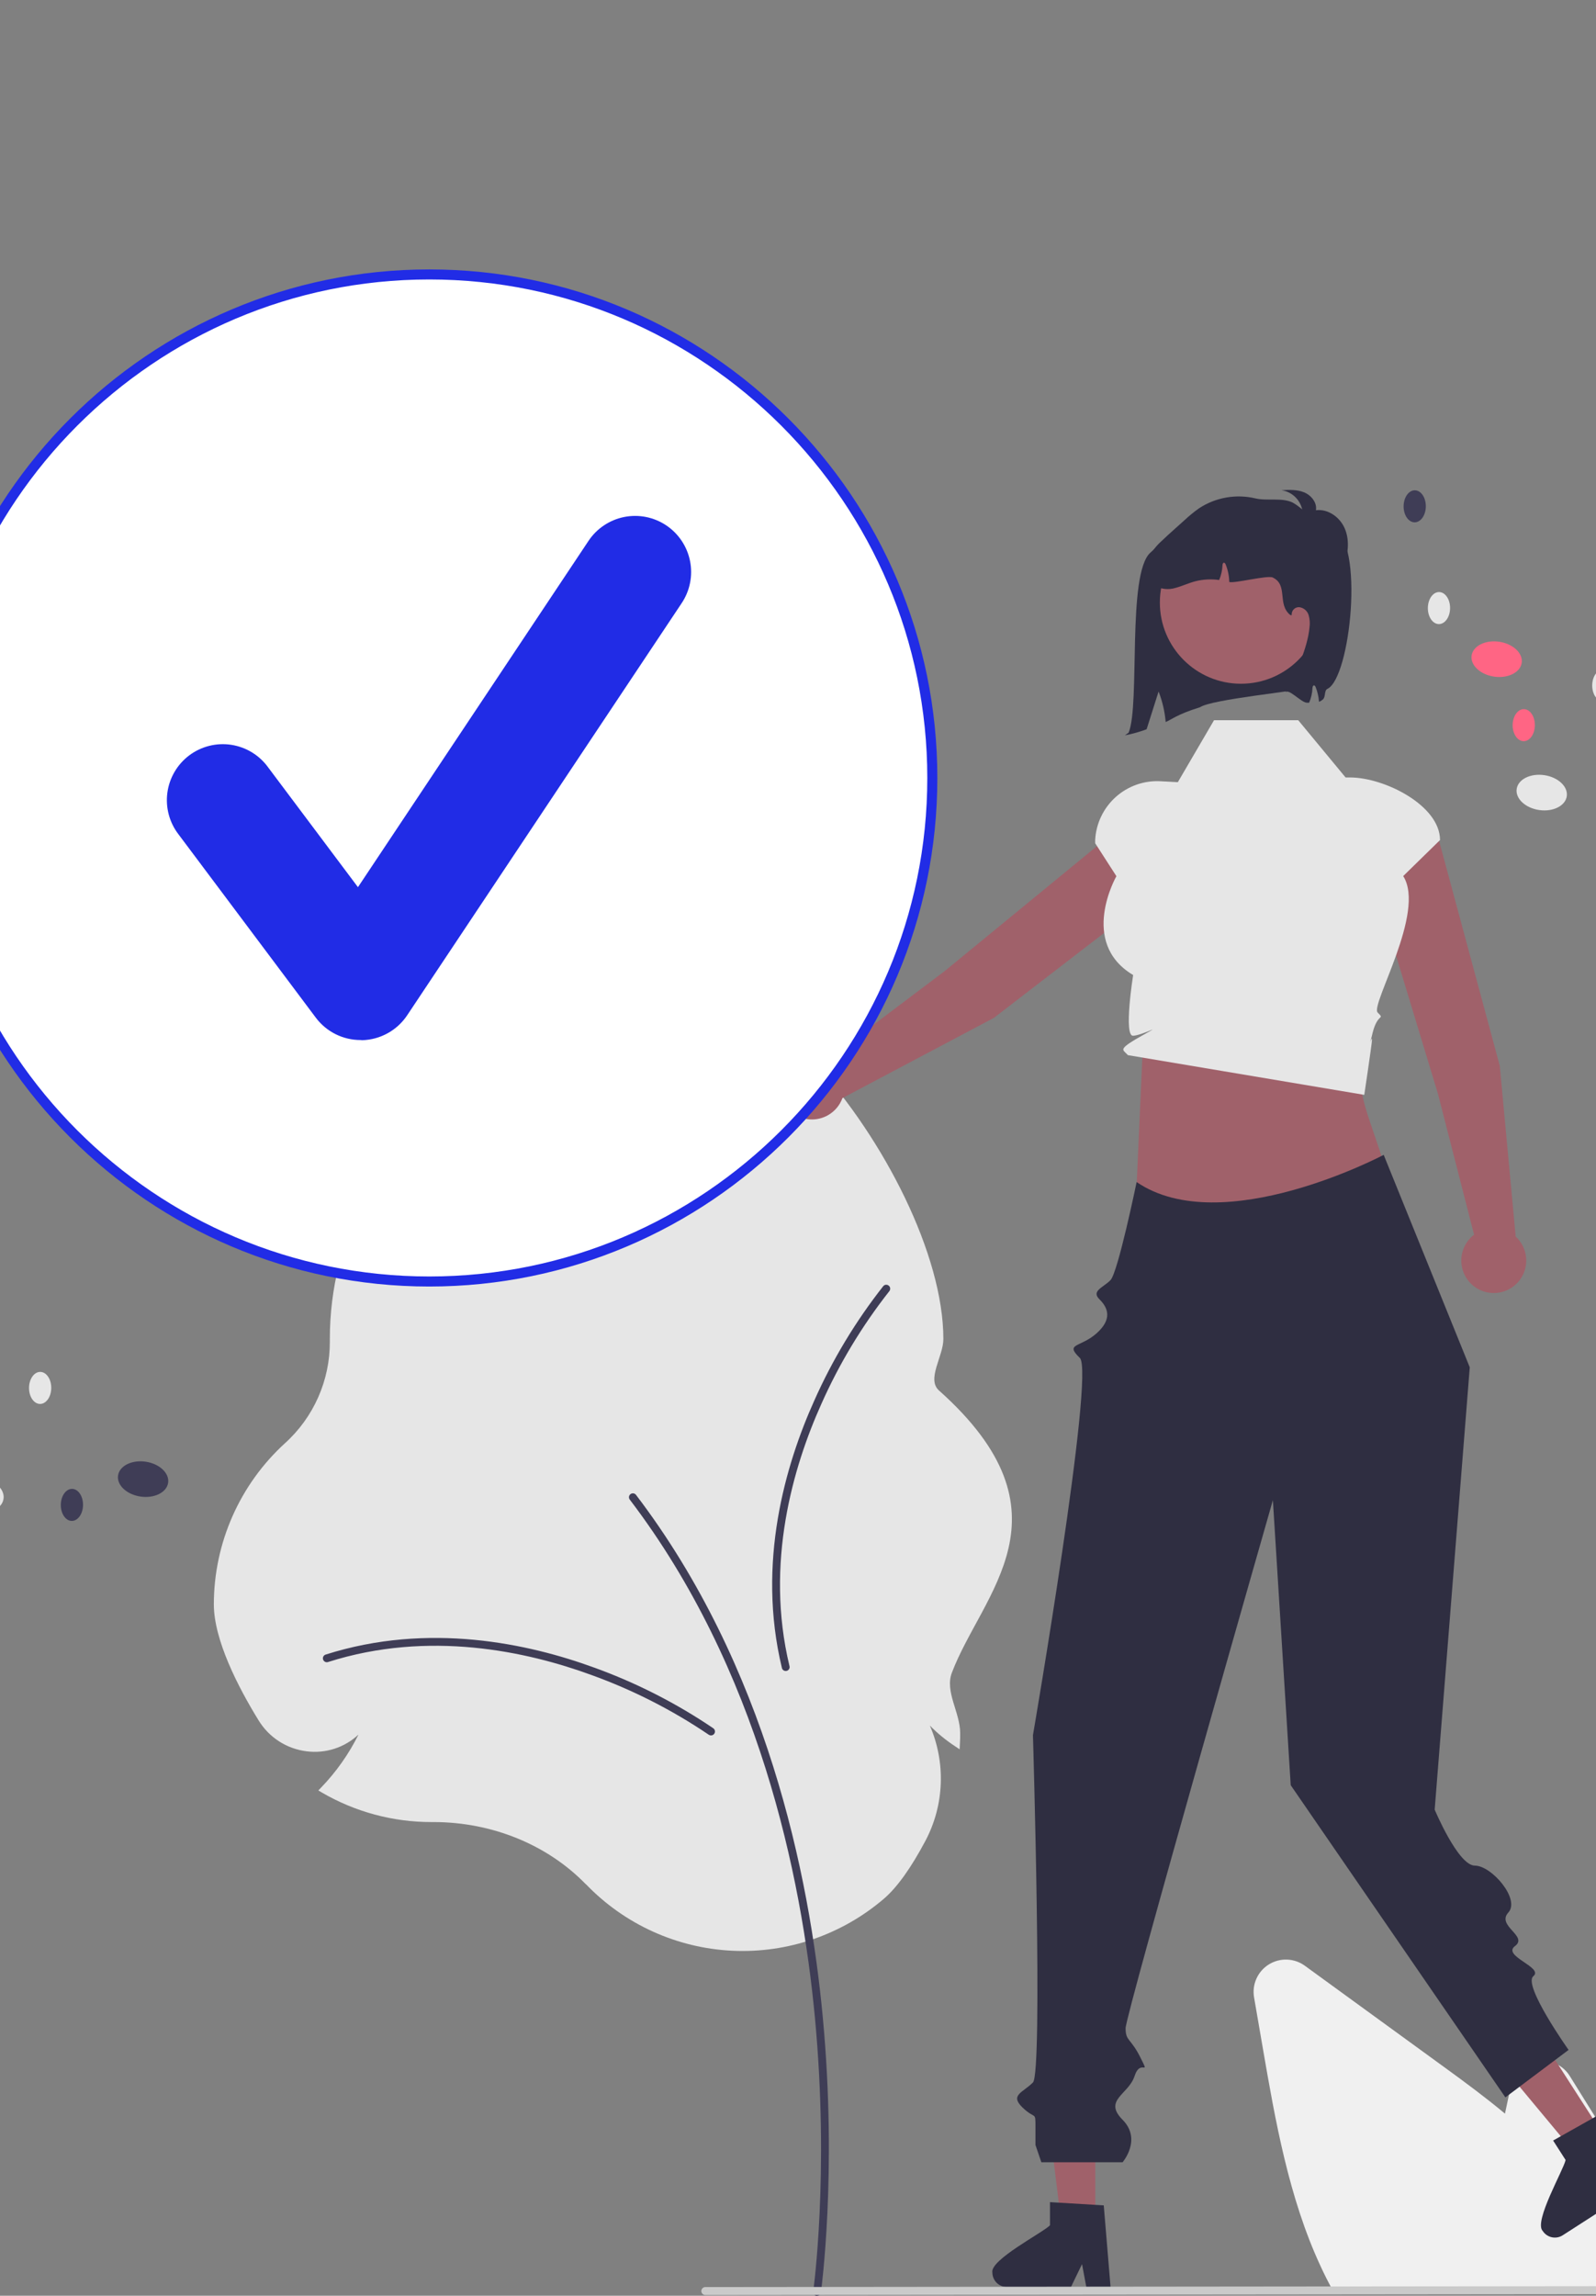 <svg width="340" height="489" viewBox="0 0 340 489" fill="none" xmlns="http://www.w3.org/2000/svg">
<rect x="0" y="0" width="340" height="489" fill="#808080" stroke="none"/>
<g clip-path="url(#clip0_2162_5587)">
<path d="M124.802 401.353C116.643 392.938 104.833 388.106 92.36 388.106H91.882C83.678 388.108 75.621 385.93 68.533 381.796L67.82 381.368L68.412 380.754C71.626 377.423 74.31 373.617 76.371 369.47C74.909 370.837 73.165 371.866 71.262 372.482C69.359 373.099 67.344 373.289 65.359 373.039C63.263 372.789 61.251 372.067 59.473 370.928C57.696 369.788 56.2 368.26 55.097 366.458C50.739 359.392 45.555 349.328 45.555 341.72C45.562 335.261 46.913 328.875 49.522 322.968C52.131 317.06 55.941 311.762 60.709 307.41C63.728 304.685 66.139 301.353 67.785 297.633C69.432 293.913 70.277 289.888 70.266 285.819V285.241C70.26 279.885 70.914 274.549 72.213 269.353L72.341 268.825H72.883C76.362 268.943 79.842 268.651 83.253 267.954C80.063 267.559 76.943 266.726 73.981 265.478L73.397 265.242L73.596 264.65C87.147 256.235 117.813 260.588 135.642 219.855C150.062 186.823 200.968 249.176 200.968 285.22C200.968 288.896 197.331 293.785 200.048 296.19C229.481 322.463 209.177 339.343 202.772 356.316C201.253 360.348 204.548 364.774 204.548 369.163C204.548 369.877 204.548 370.669 204.491 371.433L204.434 372.611L203.457 371.954C201.513 370.684 199.713 369.208 198.087 367.55C199.774 371.437 200.569 375.654 200.414 379.889C200.258 384.125 199.156 388.271 197.188 392.024C194.1 397.849 191.119 402.017 188.317 404.422C179.344 412.113 167.774 416.081 155.974 415.513C144.174 414.945 133.038 409.885 124.845 401.367L124.802 401.353Z" fill="#E6E6E6"/>
<path d="M174.074 489.001C174.274 489.001 174.467 488.929 174.618 488.797C174.769 488.666 174.867 488.485 174.894 488.287C174.894 488.037 178.403 462.999 175.287 429.76C172.434 399.026 163.163 354.76 135.492 318.416C135.426 318.328 135.343 318.254 135.249 318.199C135.154 318.143 135.05 318.106 134.941 318.091C134.832 318.076 134.722 318.082 134.616 318.11C134.51 318.137 134.41 318.186 134.322 318.252C134.235 318.317 134.161 318.399 134.106 318.493C134.05 318.587 134.014 318.691 133.998 318.799C133.983 318.907 133.989 319.017 134.017 319.123C134.044 319.229 134.092 319.328 134.158 319.415C161.594 355.459 170.758 399.397 173.618 429.91C176.713 462.999 173.276 487.837 173.24 488.087C173.224 488.196 173.23 488.307 173.257 488.413C173.284 488.52 173.332 488.62 173.399 488.708C173.465 488.796 173.548 488.869 173.644 488.924C173.739 488.98 173.844 489.015 173.953 489.029L174.074 489.001Z" fill="#3F3D56"/>
<path d="M151.482 369.648C151.657 369.647 151.827 369.591 151.969 369.487C152.11 369.384 152.215 369.239 152.27 369.072C152.324 368.906 152.325 368.726 152.272 368.559C152.219 368.392 152.114 368.246 151.974 368.142C144.089 362.797 135.57 358.455 126.613 355.216C112.621 350.091 91.34 345.452 69.41 352.418C69.301 352.447 69.199 352.497 69.109 352.567C69.02 352.636 68.946 352.723 68.891 352.822C68.837 352.921 68.803 353.03 68.791 353.142C68.78 353.254 68.792 353.368 68.825 353.476C68.859 353.584 68.915 353.684 68.988 353.769C69.062 353.855 69.152 353.925 69.253 353.975C69.355 354.025 69.465 354.054 69.578 354.06C69.691 354.066 69.803 354.049 69.909 354.01C91.369 347.179 112.257 351.747 126.007 356.786C134.822 359.969 143.206 364.237 150.968 369.491C151.118 369.597 151.298 369.652 151.482 369.648Z" fill="#3F3D56"/>
<path d="M189.634 274.548C189.647 274.373 189.604 274.197 189.511 274.048C189.418 273.898 189.28 273.782 189.117 273.715C188.954 273.649 188.774 273.635 188.603 273.677C188.432 273.719 188.279 273.814 188.165 273.949C182.272 281.44 177.332 289.634 173.46 298.345C167.341 311.949 161.179 332.854 166.556 355.223C166.574 355.336 166.615 355.445 166.677 355.542C166.739 355.639 166.821 355.722 166.916 355.786C167.012 355.849 167.119 355.893 167.232 355.913C167.345 355.934 167.461 355.93 167.573 355.904C167.685 355.877 167.79 355.828 167.882 355.759C167.974 355.69 168.05 355.602 168.107 355.502C168.163 355.402 168.198 355.291 168.21 355.177C168.222 355.063 168.21 354.947 168.175 354.837C162.912 332.926 168.974 312.398 174.979 299.037C178.787 290.469 183.645 282.408 189.442 275.041C189.557 274.902 189.625 274.729 189.634 274.548Z" fill="#3F3D56"/>
<path d="M350.397 488.123H284.072L283.787 487.602C282.938 486.06 282.118 484.433 281.348 482.755C274.516 468.109 271.628 451.351 269.074 436.576L267.156 425.442C266.924 424.093 267.1 422.705 267.66 421.457C268.221 420.208 269.141 419.155 270.302 418.432C271.464 417.71 272.814 417.35 274.181 417.4C275.548 417.45 276.869 417.906 277.975 418.711C288.059 426.053 298.148 433.391 308.242 440.723C312.064 443.507 316.429 446.726 320.608 450.209C321.014 448.246 321.435 446.283 321.856 444.342C322.153 443.007 322.841 441.791 323.832 440.849C324.822 439.907 326.07 439.281 327.417 439.052C328.764 438.822 330.149 438.999 331.395 439.56C332.641 440.12 333.693 441.04 334.415 442.201L342.167 454.655C347.837 463.77 352.829 472.756 351.816 482.441C351.827 482.558 351.827 482.675 351.816 482.791C351.61 484.383 351.232 485.948 350.689 487.459L350.397 488.123Z" fill="#F0F0F0"/>
<path d="M319.503 227.028L306.702 179.585C306.153 177.577 304.838 175.865 303.04 174.818C301.241 173.771 299.104 173.474 297.088 173.989C295.053 174.514 293.309 175.825 292.239 177.636C291.169 179.447 290.861 181.609 291.383 183.646C291.419 183.782 291.454 183.918 291.497 184.053L306.31 232.923L314.026 262.993C312.938 263.823 312.12 264.958 311.676 266.253C311.232 267.549 311.182 268.947 311.532 270.271C311.882 271.595 312.616 272.785 313.642 273.691C314.668 274.597 315.94 275.179 317.296 275.361C318.652 275.544 320.032 275.32 321.261 274.718C322.49 274.116 323.513 273.162 324.2 271.978C324.888 270.794 325.209 269.432 325.123 268.066C325.037 266.699 324.548 265.388 323.718 264.299C323.473 263.971 323.196 263.667 322.891 263.393L319.503 227.028Z" fill="#A0616A"/>
<path d="M211.737 216.806L250.654 186.829C252.296 185.553 253.372 183.682 253.651 181.62C253.93 179.558 253.389 177.469 252.145 175.802C250.884 174.119 249.006 173.006 246.926 172.707C244.845 172.409 242.731 172.949 241.048 174.21L240.72 174.467L201.253 206.842L176.442 225.543C175.259 224.854 173.899 224.532 172.534 224.618C171.168 224.703 169.858 225.192 168.77 226.022C167.682 226.852 166.865 227.987 166.421 229.282C165.977 230.577 165.927 231.975 166.277 233.299C166.627 234.623 167.362 235.813 168.388 236.719C169.414 237.625 170.685 238.206 172.041 238.389C173.397 238.572 174.777 238.348 176.006 237.746C177.235 237.144 178.258 236.191 178.945 235.007C179.15 234.654 179.324 234.283 179.466 233.9L211.737 216.806Z" fill="#A0616A"/>
<path d="M243.423 223.694L241.711 262.037L295.569 250.317C290.984 234.914 287.867 232.288 291.29 221.567L243.423 223.694Z" fill="#A0616A"/>
<path d="M276.569 153.411H258.626L250.917 166.608L247.244 166.408C245.509 166.312 243.773 166.559 242.133 167.134C240.494 167.71 238.984 168.603 237.69 169.763C236.396 170.923 235.343 172.327 234.591 173.895C233.839 175.462 233.403 177.163 233.309 178.899C233.309 179.142 233.309 179.379 233.309 179.613L237.83 186.629C237.83 186.629 229.743 200.739 241.396 207.684C241.396 207.684 239.313 220.767 241.396 220.624C243.478 220.482 248.264 217.826 243.471 220.489C238.679 223.151 239.042 223.508 239.663 224.129L240.283 224.75L290.633 233.208C290.633 233.208 292.102 223.436 292.266 221.695C292.43 219.953 291.36 224.214 292.423 219.953C293.486 215.692 295.083 217.291 293.486 215.671C291.888 214.051 303.827 194.259 298.927 186.607L306.772 178.935C306.772 171.569 294.955 165.602 287.602 165.602H286.653L276.569 153.411Z" fill="#E6E6E6"/>
<path d="M233.33 473.341H226.07L222.611 445.298L233.33 445.305V473.341Z" fill="#A0616A"/>
<path d="M211.408 484.06C211.412 484.876 211.737 485.657 212.312 486.234C212.887 486.811 213.667 487.138 214.482 487.144H228.153L228.574 486.266L230.507 482.269L231.255 486.266L231.427 487.144H236.583L236.511 486.259L235.135 469.75L233.331 469.643L225.593 469.179L223.682 469.064V473.996C222.205 475.538 210.83 481.369 211.408 484.06Z" fill="#2F2E41"/>
<path d="M341.277 454.299L335.165 458.231L317.107 436.526L326.122 430.724L341.277 454.299Z" fill="#A0616A"/>
<path d="M328.639 475.189C328.858 475.532 329.143 475.828 329.477 476.06C329.811 476.293 330.188 476.457 330.585 476.543C330.983 476.629 331.394 476.636 331.794 476.563C332.194 476.49 332.576 476.338 332.918 476.117L344.421 468.715L344.3 467.745L343.765 463.341L346.553 466.289L347.167 466.938L351.51 464.147L350.968 463.434L340.891 450.301L339.315 451.186L332.532 455.004L330.864 455.939L333.524 460.086C333.103 462.17 326.692 473.212 328.639 475.189Z" fill="#2F2E41"/>
<path d="M375.159 488.628L150.255 488.85C150.03 488.85 149.814 488.76 149.655 488.601C149.496 488.442 149.406 488.226 149.406 488C149.406 487.775 149.496 487.559 149.655 487.4C149.814 487.24 150.03 487.151 150.255 487.151L375.159 486.93C375.385 486.93 375.6 487.019 375.76 487.178C375.919 487.338 376.008 487.554 376.008 487.779C376.008 488.004 375.919 488.22 375.76 488.38C375.6 488.539 375.385 488.628 375.159 488.628Z" fill="#CACACA"/>
<path d="M294.771 245.992C294.771 245.992 260.346 264.214 242.139 251.781C242.139 251.781 238.153 271.087 236.562 272.686C234.972 274.285 232.419 274.977 234.223 276.762C236.027 278.546 237.033 280.951 233.603 284.006C230.172 287.061 226.756 286.09 230.037 289.238C233.317 292.386 220.052 369.598 220.052 369.598C220.052 369.598 222.192 441.394 220.052 443.571C217.913 445.748 215.06 446.226 217.834 448.91C220.609 451.593 220.587 449.516 220.587 453.192V456.889L221.842 460.572H239.144C239.144 460.572 243.316 455.726 239.144 451.515C234.972 447.304 240.413 446.154 241.69 442.236C242.966 438.318 245.085 442.543 242.959 438.282C240.834 434.021 239.807 434.834 239.786 432.037C239.764 429.239 271.165 319.543 271.165 319.543L274.966 380.255L320.695 446.747L334.159 436.64C334.159 436.64 324.36 422.829 326.65 420.938C328.939 419.046 319.896 416.655 322.749 414.514C325.601 412.373 318.733 410.232 321.322 407.377C323.911 404.522 317.756 397.384 314.191 397.384C310.625 397.384 305.633 385.458 305.633 385.458L313.107 291.244L294.771 245.992Z" fill="#2F2E41"/>
<path d="M258.263 114.663C258.021 114.977 256.081 114.806 253.742 114.463C249.128 113.792 248.5 114.592 245.048 117.732C240.056 122.286 242.909 150.036 240.441 156.046L239.643 156.631C241.216 156.331 242.762 155.899 244.264 155.339C245.115 152.656 245.966 149.974 246.817 147.296C247.628 149.377 248.138 151.564 248.329 153.791C249.513 153.32 250.697 152.178 255.66 150.636C258.164 148.944 276.242 147.231 278.567 146.489C284.472 126.397 274.959 118.275 258.263 114.663Z" fill="#2F2E41"/>
<path d="M264.368 145.64C273.911 145.64 281.648 137.897 281.648 128.346C281.648 118.795 273.911 111.052 264.368 111.052C254.824 111.052 247.088 118.795 247.088 128.346C247.088 137.897 254.824 145.64 264.368 145.64Z" fill="#A0616A"/>
<path d="M275.252 113.136C274.276 112.993 273.336 112.663 272.485 112.165C272.064 111.91 271.723 111.542 271.501 111.103C271.279 110.664 271.185 110.171 271.229 109.681C271.443 108.454 272.834 107.718 274.082 107.79C275.322 107.968 276.499 108.446 277.512 109.182C277.402 107.994 276.895 106.878 276.073 106.013C275.252 105.148 274.164 104.585 272.984 104.414C274.617 104.328 276.321 104.25 277.833 104.878C279.345 105.506 280.608 107.069 280.337 108.682C282.875 108.354 285.386 110.11 286.434 112.472C287.483 114.835 287.276 117.561 286.434 119.988C286.35 120.359 286.187 120.707 285.957 121.01C285.727 121.313 285.435 121.563 285.101 121.744C284.245 122.072 283.325 121.522 282.583 120.987C278.709 118.18 275.182 114.922 272.078 111.28" fill="#2F2E41"/>
<path d="M282.783 146.732C282.07 147.082 282.433 148.359 281.863 148.937C281.616 149.18 281.319 149.365 280.993 149.48C280.916 148.41 280.675 147.358 280.279 146.361C280.208 146.182 280.08 145.975 279.894 145.99C279.709 146.004 279.609 146.311 279.602 146.532C279.555 147.616 279.314 148.682 278.889 149.68H278.39C277.156 149.63 274.424 146.454 273.818 147.539C275.958 143.741 278.561 138.031 278.96 133.692C279.1 132.785 279.034 131.858 278.768 130.98C278.627 130.542 278.365 130.154 278.011 129.862C277.657 129.57 277.226 129.386 276.771 129.331C276.37 129.311 275.979 129.45 275.68 129.717C275.381 129.984 275.199 130.358 275.173 130.758C275.166 130.853 275.166 130.949 275.173 131.044L274.867 131.001C272.014 128.674 274.474 124.62 271.144 123.014C270.017 122.472 263.106 124.292 261.873 123.971C261.85 122.685 261.588 121.414 261.102 120.224C261.031 120.045 260.91 119.845 260.717 119.86C260.525 119.874 260.432 120.181 260.432 120.395C260.385 121.478 260.144 122.545 259.719 123.542C258.032 123.305 256.315 123.395 254.662 123.807C253.2 124.192 251.81 124.856 250.383 125.234C249.66 125.455 248.9 125.527 248.149 125.444C247.397 125.362 246.67 125.128 246.012 124.756C244.158 123.507 243.829 120.752 244.757 118.718C245.427 117.411 246.334 116.239 247.431 115.263C248.265 114.457 249.128 113.679 249.998 112.901L252.33 110.809C253.309 109.888 254.35 109.037 255.447 108.261C257.201 107.112 259.171 106.334 261.236 105.973C263.301 105.612 265.418 105.677 267.457 106.163C269.903 106.748 273.162 105.927 275.416 107.069C276.585 107.676 279.174 109.981 280.201 110.795C282.833 112.893 281.05 111.188 283.924 112.394C290.742 115.292 287.711 144.412 282.783 146.732Z" fill="#2F2E41"/>
<path d="M91.447 272.964C150.634 272.964 198.615 224.944 198.615 165.709C198.615 106.474 150.634 58.455 91.447 58.455C32.26 58.455 -15.721 106.474 -15.721 165.709C-15.721 224.944 32.26 272.964 91.447 272.964Z" fill="white"/>
<path d="M91.446 274.035C31.761 274.035 -16.799 225.444 -16.799 165.711C-16.799 105.977 31.761 57.386 91.446 57.386C151.131 57.386 199.683 105.977 199.683 165.711C199.683 225.444 151.124 274.035 91.446 274.035ZM91.446 59.527C32.966 59.527 -14.659 107.162 -14.659 165.711C-14.659 224.259 32.938 271.894 91.446 271.894C149.954 271.894 197.544 224.259 197.544 165.711C197.544 107.162 149.947 59.527 91.446 59.527Z" fill="#212CE6"/>
<path d="M76.826 221.532C74.972 221.536 73.142 221.107 71.483 220.278C69.823 219.449 68.381 218.243 67.269 216.757L38.03 177.722C37.065 176.47 36.358 175.038 35.951 173.51C35.544 171.981 35.445 170.387 35.659 168.82C35.873 167.253 36.397 165.745 37.2 164.382C38.002 163.02 39.067 161.83 40.333 160.884C41.599 159.937 43.041 159.252 44.574 158.868C46.107 158.484 47.701 158.409 49.264 158.648C50.826 158.887 52.325 159.434 53.674 160.258C55.023 161.082 56.195 162.166 57.121 163.448L76.255 188.971L125.378 115.199C127.137 112.565 129.87 110.739 132.974 110.122C136.078 109.505 139.3 110.148 141.931 111.908C144.562 113.669 146.386 116.403 147.003 119.51C147.62 122.616 146.978 125.841 145.219 128.474L86.739 216.265C85.68 217.851 84.256 219.161 82.587 220.083C80.918 221.006 79.053 221.515 77.147 221.568L76.826 221.532Z" fill="#212CE6"/>
<path d="M333.773 169.603C334.072 167.551 331.925 165.54 328.978 165.11C326.032 164.681 323.401 165.997 323.103 168.049C322.804 170.1 324.951 172.112 327.898 172.541C330.844 172.97 333.475 171.654 333.773 169.603Z" fill="#E6E6E6"/>
<path d="M324.172 141.187C324.47 139.135 322.323 137.124 319.377 136.694C316.43 136.265 313.8 137.581 313.501 139.632C313.203 141.684 315.35 143.696 318.296 144.125C321.243 144.554 323.874 143.238 324.172 141.187Z" fill="#FF6584"/>
<path d="M308.915 129.54C308.929 127.656 307.881 126.12 306.573 126.111C305.265 126.101 304.194 127.62 304.18 129.504C304.166 131.389 305.214 132.924 306.522 132.934C307.83 132.944 308.901 131.424 308.915 129.54Z" fill="#E6E6E6"/>
<path d="M303.749 107.864C303.763 105.98 302.715 104.445 301.407 104.435C300.099 104.425 299.028 105.944 299.014 107.829C299 109.713 300.048 111.248 301.356 111.258C302.664 111.268 303.735 109.748 303.749 107.864Z" fill="#3F3D56"/>
<path d="M343.929 146.017C343.943 144.132 342.894 142.597 341.587 142.587C340.279 142.577 339.208 144.097 339.194 145.981C339.179 147.865 340.228 149.401 341.536 149.41C342.843 149.42 343.915 147.901 343.929 146.017Z" fill="#E6E6E6"/>
<path d="M326.978 154.479C326.992 152.595 325.943 151.06 324.636 151.05C323.328 151.04 322.257 152.56 322.242 154.444C322.228 156.328 323.277 157.863 324.584 157.873C325.892 157.883 326.964 156.364 326.978 154.479Z" fill="#FF6584"/>
<path d="M0.752 319.262C1.05 317.21 -1.097 315.199 -4.043 314.77C-6.99 314.34 -9.62 315.656 -9.919 317.708C-10.217 319.76 -8.07 321.771 -5.124 322.2C-2.177 322.629 0.454 321.314 0.752 319.262Z" fill="#E6E6E6"/>
<path d="M35.818 315.837C36.117 313.785 33.97 311.774 31.023 311.345C28.077 310.916 25.446 312.231 25.148 314.283C24.849 316.335 26.996 318.346 29.943 318.775C32.889 319.204 35.52 317.889 35.818 315.837Z" fill="#3F3D56"/>
<path d="M10.919 295.65C10.933 293.766 9.885 292.231 8.577 292.221C7.269 292.211 6.198 293.731 6.184 295.615C6.17 297.499 7.218 299.034 8.526 299.044C9.833 299.054 10.905 297.535 10.919 295.65Z" fill="#E6E6E6"/>
<path d="M17.689 320.573C17.708 318.689 16.663 317.151 15.356 317.138C14.048 317.125 12.973 318.642 12.954 320.526C12.935 322.41 13.98 323.948 15.288 323.961C16.595 323.974 17.671 322.457 17.689 320.573Z" fill="#3F3D56"/>
</g>
<defs>
<clipPath id="clip0_2162_5587">
<rect width="410" height="489" fill="white" transform="translate(-34)"/>
</clipPath>
</defs>
</svg>
